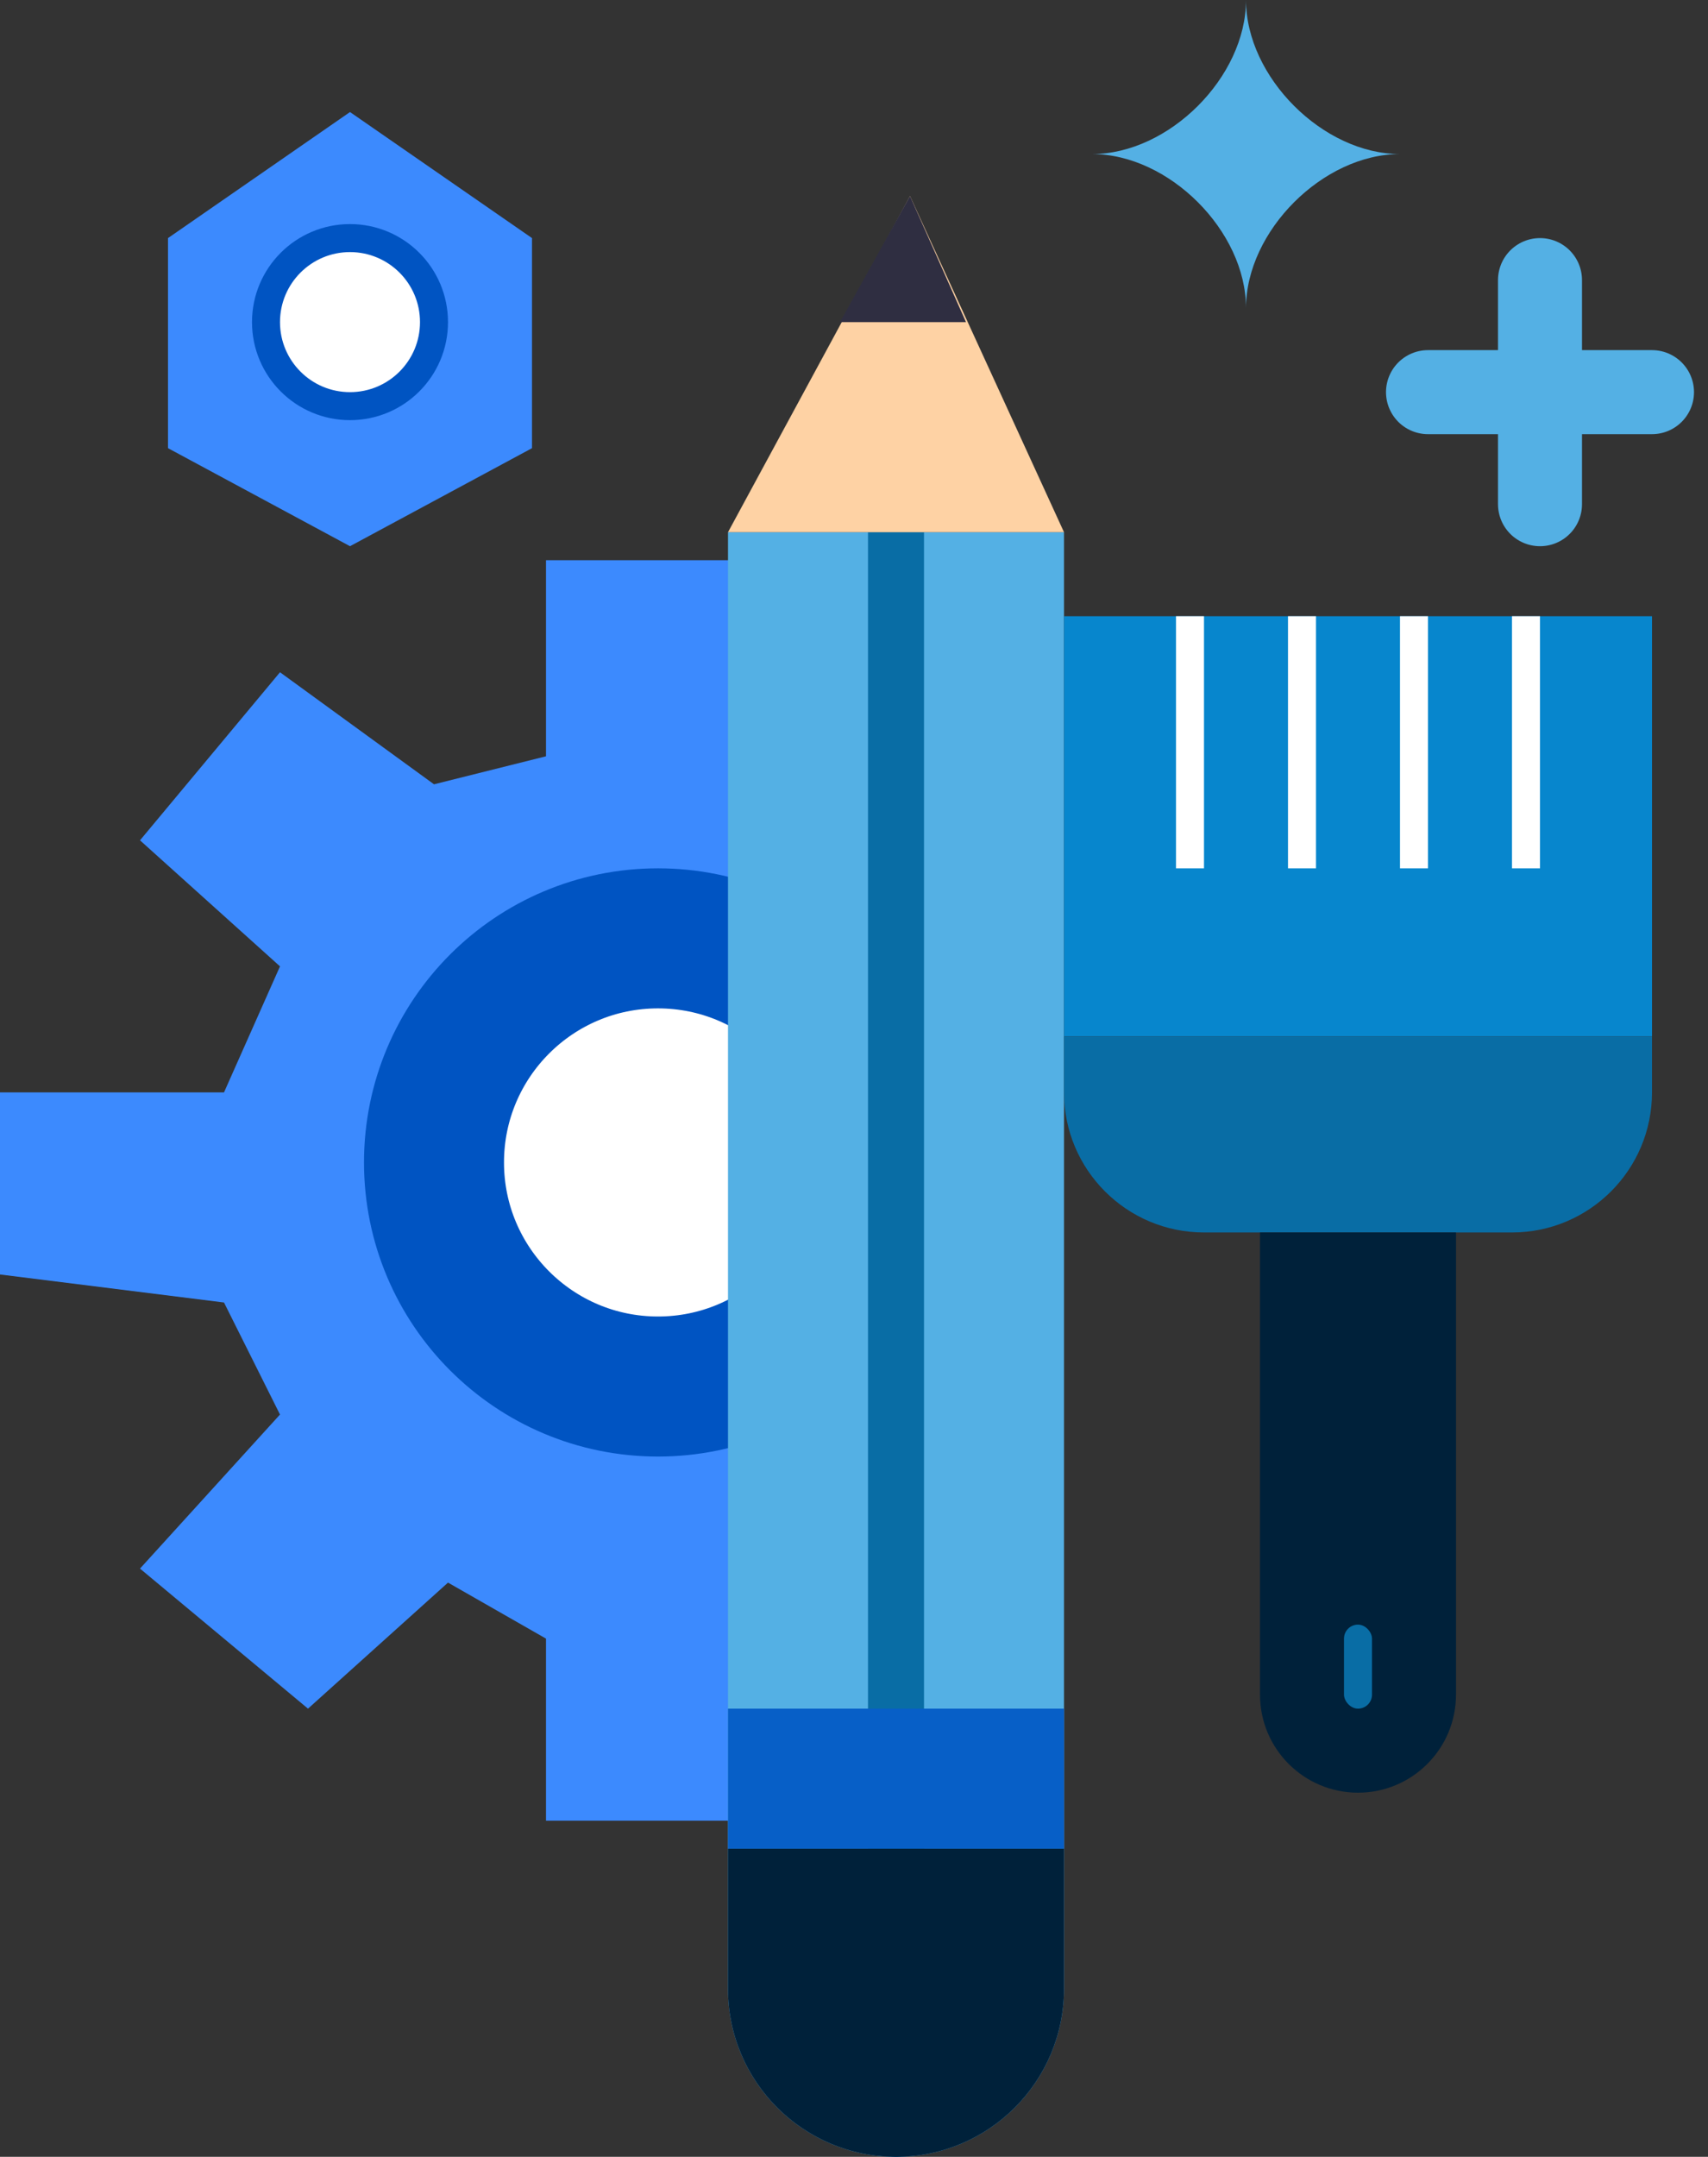 <svg width="61" height="77" viewBox="0 0 61 77" fill="none" xmlns="http://www.w3.org/2000/svg">
<rect x="0" y="0" width="61" height="77" fill="#333333" stroke="none"/>
<path d="M19.5 65H26.5V20H19.5V27L15.5 28L10 24L5 30L10 34.5L8 39H0V45.5L8 46.5L10 50.5L5 56L11 61L16 56.5L19.5 58.5V65Z" fill="#3C8AFE"/>
<path d="M6 16L12.5 19.5L19 16V8.5L12.5 4L6 8.5V16Z" fill="#3C8AFE"/>
<circle cx="12.5" cy="11.5" r="3" fill="white" stroke="#0054C2"/>
<circle cx="23.5" cy="41.5" r="8" fill="white" stroke="#0054C2" stroke-width="5"/>
<path d="M26 19H38V71C38 74.314 35.314 77 32 77C28.686 77 26 74.314 26 71V19Z" fill="#54B0E4"/>
<path d="M31 19H33V76C33 76.552 32.552 77 32 77C31.448 77 31 76.552 31 76V19Z" fill="#096DA5"/>
<path d="M26 61H38V66H26V61Z" fill="#075FC7"/>
<path d="M26 66H38V71C38 74.314 35.314 77 32 77C28.686 77 26 74.314 26 71V66Z" fill="#00213A"/>
<path d="M32.5 7L26 19H38L32.5 7Z" fill="#FED2A4"/>
<path d="M30 11.5L32.5 7L34.5 11.5H30Z" fill="#2F2E41"/>
<rect x="38" y="22" width="21" height="15" fill="#0786CD"/>
<path d="M38 37H59V39C59 41.761 56.761 44 54 44H43C40.239 44 38 41.761 38 39V37Z" fill="#096DA5"/>
<path d="M45 44H52V60.5C52 62.433 50.433 64 48.5 64C46.567 64 45 62.433 45 60.5V44Z" fill="#00213A"/>
<rect x="48" y="58" width="1" height="3" rx="0.5" fill="#096DA5"/>
<rect x="42" y="22" width="1" height="9" fill="white"/>
<rect x="46" y="22" width="1" height="9" fill="white"/>
<rect x="50" y="22" width="1" height="9" fill="white"/>
<rect x="54" y="22" width="1" height="9" fill="white"/>
<path d="M39 5.5C41.75 5.5 44.5 2.75 44.5 0C44.5 2.75 47.25 5.5 50 5.5C47.25 5.5 44.5 8.25 44.5 11C44.5 8.25 41.75 5.5 39 5.5Z" fill="#54B0E4"/>
<path d="M55 10V18" stroke="#54B0E4" stroke-width="3" stroke-linecap="round"/>
<path d="M59 14L51 14" stroke="#54B0E4" stroke-width="3" stroke-linecap="round"/>
</svg>
